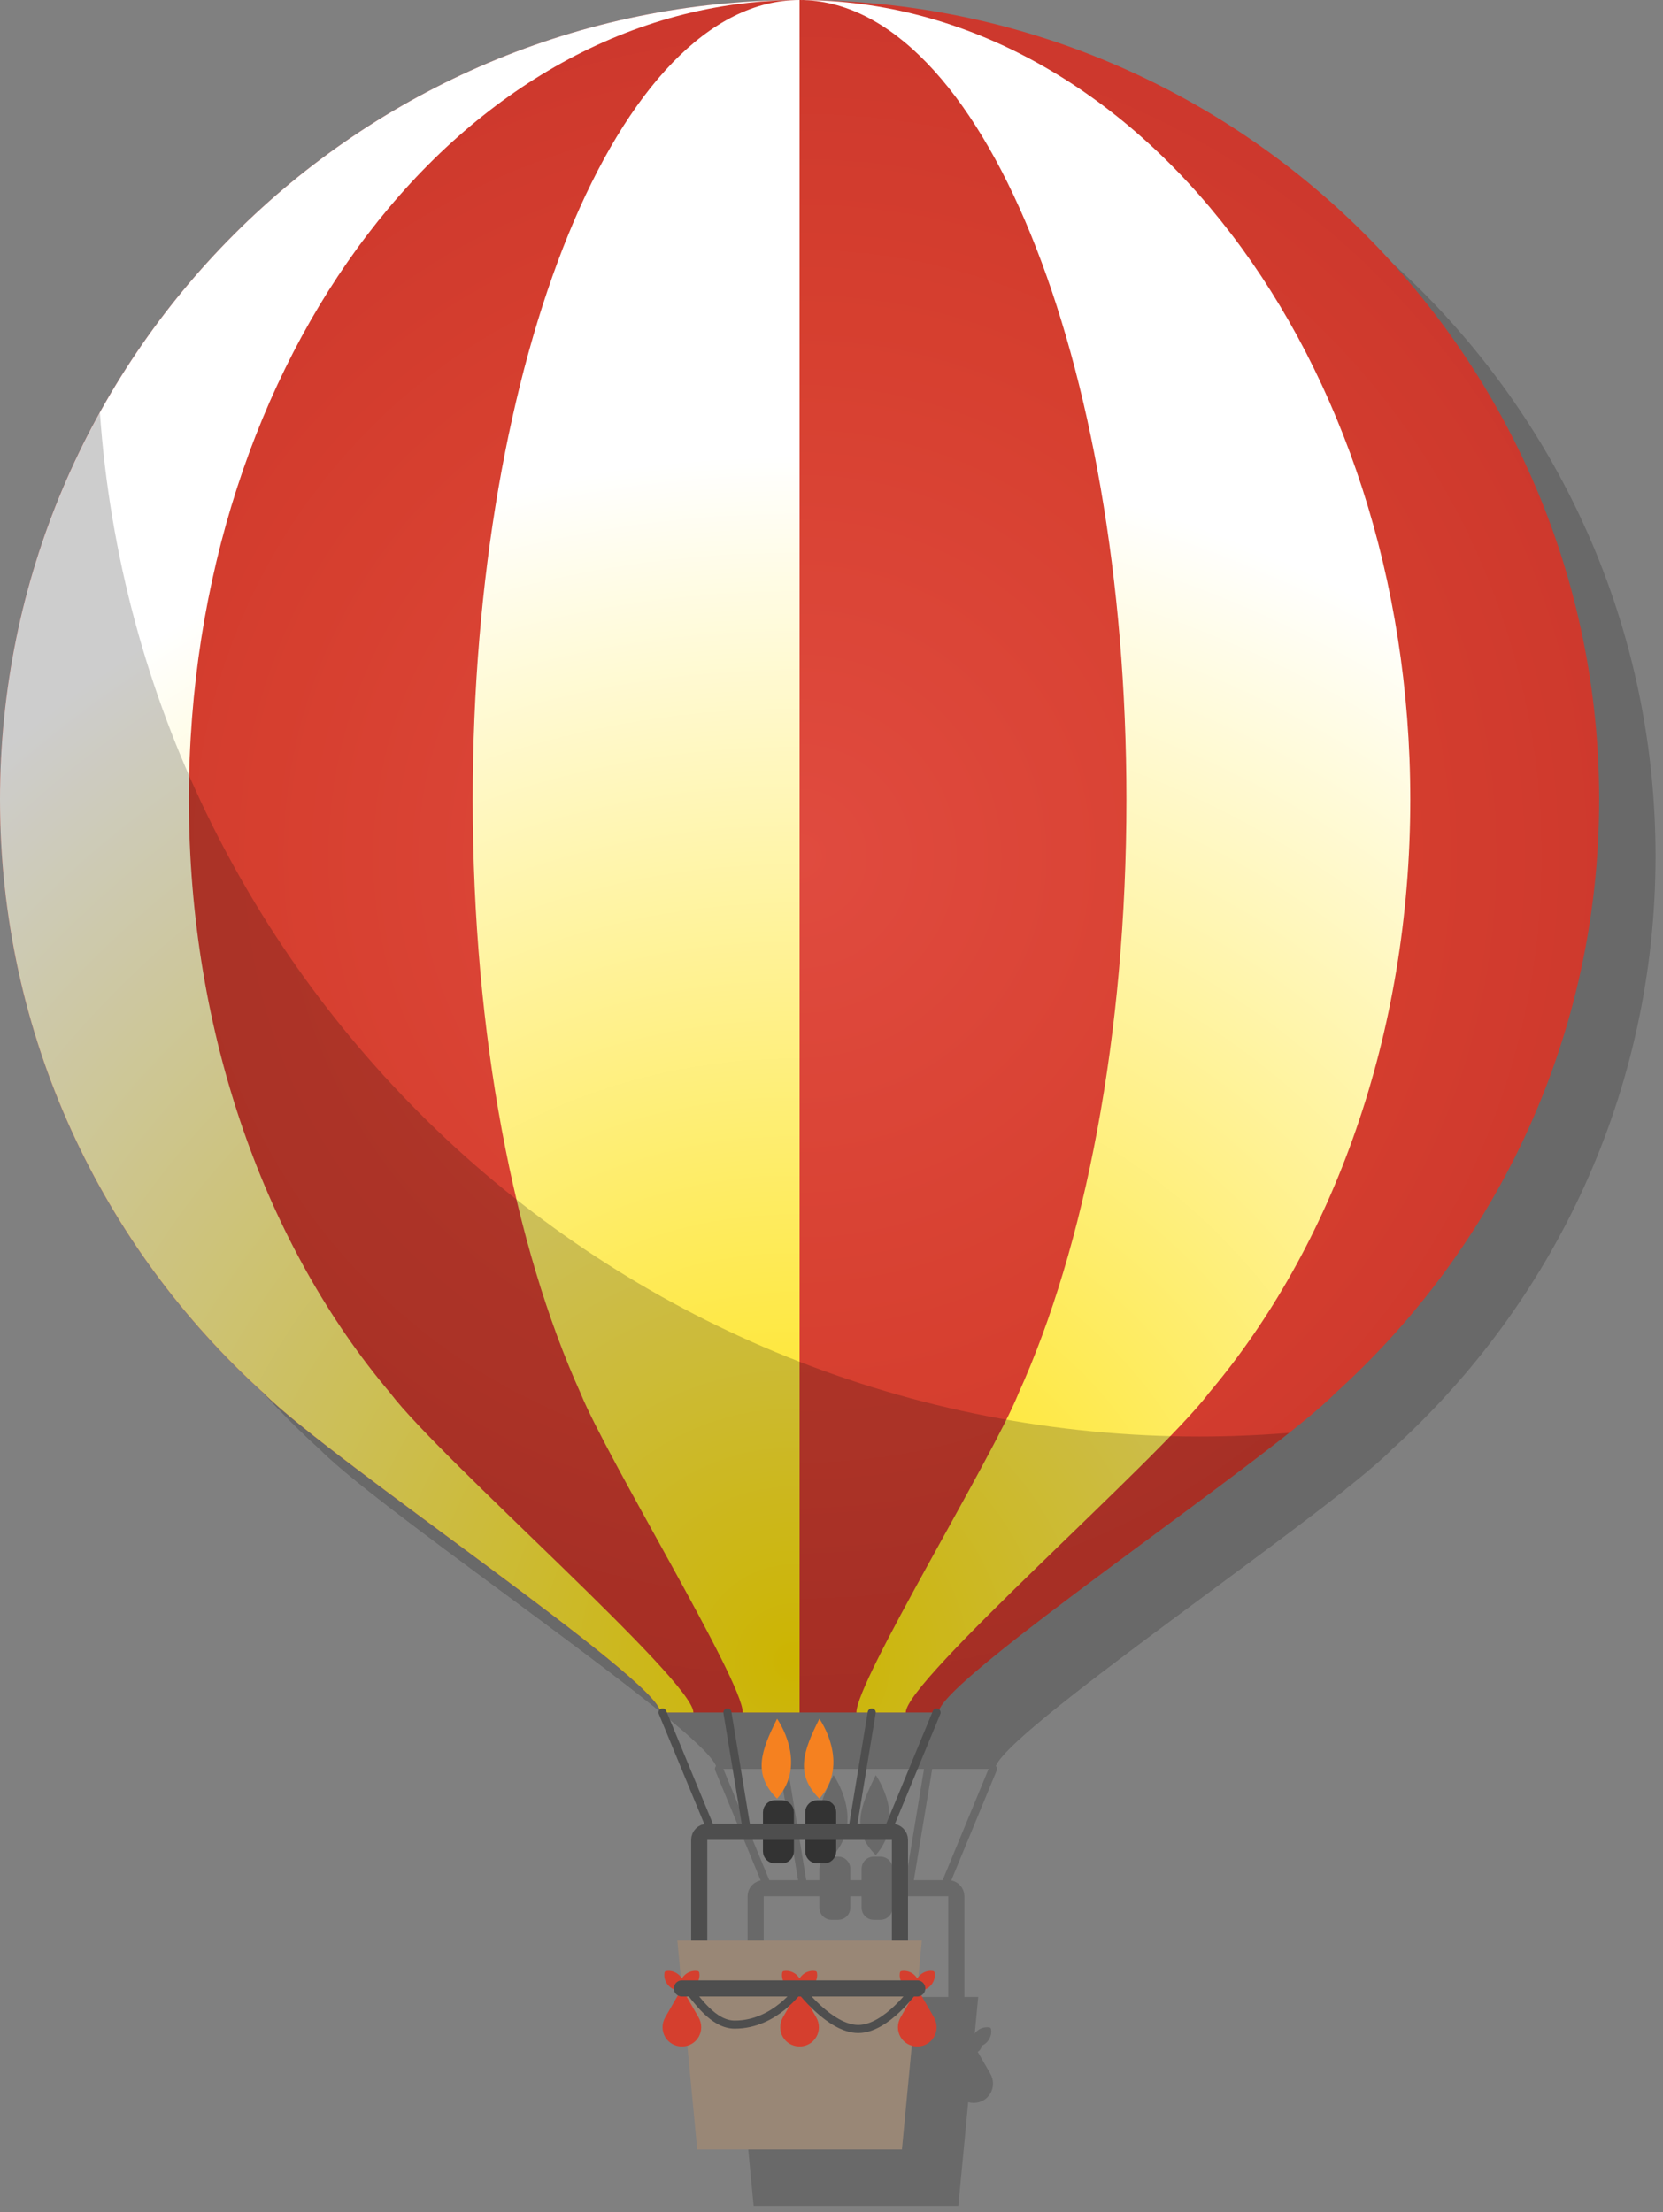 <?xml version="1.0" encoding="utf-8"?>
<!-- Generator: Adobe Illustrator 16.0.0, SVG Export Plug-In . SVG Version: 6.00 Build 0)  -->
<!DOCTYPE svg PUBLIC "-//W3C//DTD SVG 1.1//EN" "http://www.w3.org/Graphics/SVG/1.1/DTD/svg11.dtd">
<svg version="1.1" id="Layer_1" xmlns="http://www.w3.org/2000/svg" xmlns:xlink="http://www.w3.org/1999/xlink" x="0px" y="0px"
	 width="206.408px" height="274.55px" viewBox="0 0 206.408 274.55" enable-background="new 0 0 206.408 274.55"
	 xml:space="preserve">
<rect x="0" y="0" width="206.408" height="274.55" fill="#808080" stroke="none"/>
<g>
	<g opacity="0.18">
		<path stroke="#000000" stroke-linecap="round" stroke-linejoin="round" stroke-miterlimit="10" d="M105.041,236.761
			c0,0.554-0.448,1-1,1h-0.843c-0.552,0-1-0.446-1-1v-4.844c0-0.553,0.448-1,1-1h0.843c0.552,0,1,0.447,1,1V236.761z"/>
		<path stroke="#000000" stroke-linecap="round" stroke-linejoin="round" stroke-miterlimit="10" d="M107.441,236.761
			c0,0.554,0.447,1,1,1h0.844c0.552,0,1-0.446,1-1v-4.844c0-0.553-0.448-1-1-1h-0.844c-0.553,0-1,0.447-1,1V236.761z"/>
		<path fill="none" stroke="#000000" stroke-width="2" stroke-linecap="round" stroke-miterlimit="10" d="M93.786,247.84v-12.5
			c0-0.553,0.448-1,1-1h22.912c0.552,0,1,0.447,1,1v12.5"/>
		<path d="M7,106.241C7,51.432,51.432,7,106.241,7s99.241,44.433,99.241,99.241c0,29.256-12.664,55.548-32.804,73.712h0.013
			c-8.231,8.246-49.191,35.631-49.191,39.574c-6.297,0-17.259,0-17.259,0s-10.961,0-17.259,0c0-3.943-40.959-31.328-49.191-39.574
			h0.012C19.664,161.79,7,135.497,7,106.241z"/>
		<path d="M7,106.241C7,51.432,51.432,7,106.241,7c-41.863,0-75.799,44.433-75.799,99.241c0,29.256,9.673,55.548,25.054,73.712
			h-0.009c6.287,8.246,37.572,35.631,37.572,39.574c-1.458,0-2.856,0-4.077,0c0-3.943-40.959-31.328-49.191-39.574h0.012
			C19.664,161.79,7,135.497,7,106.241z"/>
		<path d="M133.4,179.954c8.231-18.164,13.408-44.457,13.408-73.712C146.809,51.432,128.646,7,106.241,7
			c41.863,0,75.8,44.433,75.8,99.241c0,29.256-9.674,55.548-25.055,73.712h0.009c-6.286,8.246-37.571,35.631-37.571,39.574
			c-2.028,0-4.168,0-6.127,0c0-3.943,16.743-31.328,20.108-39.574L133.4,179.954L133.4,179.954z"/>
		<path d="M79.082,179.954c-8.231-18.164-13.408-44.457-13.408-73.712C65.674,51.432,83.836,7,106.241,7v212.528c0,0-3.16,0-7.055,0
			c0-3.943-16.744-31.328-20.109-39.574H79.082z"/>
		<polygon points="118.944,273.764 93.538,273.764 91.068,247.84 121.414,247.84 		"/>
		<path d="M7,106.241c0-17.428,4.507-33.798,12.397-48.032c4.998,71.013,64.181,127.071,136.464,127.071
			c3.754,0,7.47-0.158,11.146-0.455c-13.937,11.076-43.508,31.354-43.508,34.703c-6.297,0-17.259,0-17.259,0s-10.961,0-17.259,0
			c0-3.943-40.959-31.328-49.191-39.574h0.012C19.664,161.79,7,135.497,7,106.241z"/>
		<path d="M91.634,253.778c-0.651,1.131-1.286,2.225-2.054,3.559c-0.96,1.67,0.196,3.642,2.054,3.642s3.015-1.972,2.055-3.642
			C92.92,256.002,92.251,254.84,91.634,253.778z"/>
		<path d="M120.849,253.778c-0.652,1.131-1.286,2.225-2.055,3.559c-0.961,1.67,0.195,3.642,2.055,3.642
			c1.856,0,3.015-1.972,2.054-3.642C122.135,256.002,121.466,254.84,120.849,253.778z"/>
		<path d="M106.241,253.778c-0.652,1.131-1.287,2.225-2.054,3.559c-0.96,1.67,0.195,3.642,2.054,3.642
			c1.856,0,3.015-1.972,2.054-3.642C107.527,256.002,106.858,254.84,106.241,253.778z"/>
		<path fill="none" stroke="#000000" stroke-linecap="round" stroke-linejoin="round" stroke-miterlimit="10" d="M92.32,253.778
			c1.167,1.32,3.167,4.488,5.875,4.488c5.042,0,8.046-4.488,8.046-4.488s3.745,5.029,7.286,5.029c3.543,0,7.043-5.029,7.043-5.029"
			/>
		
			<line fill="none" stroke="#000000" stroke-linecap="round" stroke-linejoin="round" stroke-miterlimit="10" x1="95.356" y1="234.34" x2="89.234" y2="219.528"/>
		
			<line fill="none" stroke="#000000" stroke-linecap="round" stroke-linejoin="round" stroke-miterlimit="10" x1="117.127" y1="234.34" x2="123.248" y2="219.528"/>
		
			<line fill="none" stroke="#000000" stroke-linecap="round" stroke-linejoin="round" stroke-miterlimit="10" x1="99.729" y1="234.34" x2="97.285" y2="219.528"/>
		
			<line fill="none" stroke="#000000" stroke-linecap="round" stroke-linejoin="round" stroke-miterlimit="10" x1="112.753" y1="234.34" x2="115.197" y2="219.528"/>
		<path stroke="#000000" stroke-width="0.5" stroke-linejoin="round" stroke-miterlimit="10" d="M89.952,251.84
			c-0.08,0-0.155,0.013-0.232,0.023c-0.011,0.076-0.022,0.152-0.022,0.231c0,0.941,0.763,1.705,1.705,1.705
			c0.08,0,0.155-0.014,0.231-0.022c0.012-0.078,0.023-0.152,0.023-0.232C91.657,252.604,90.894,251.84,89.952,251.84z"/>
		<path stroke="#000000" stroke-width="0.5" stroke-linejoin="round" stroke-miterlimit="10" d="M93.315,251.84
			c0.08,0,0.154,0.013,0.231,0.023c0.012,0.076,0.023,0.152,0.023,0.231c0,0.941-0.763,1.705-1.705,1.705
			c-0.08,0-0.155-0.014-0.232-0.022c-0.011-0.078-0.022-0.152-0.022-0.232C91.61,252.604,92.374,251.84,93.315,251.84z"/>
		<path stroke="#000000" stroke-width="0.5" stroke-linejoin="round" stroke-miterlimit="10" d="M104.56,251.84
			c-0.08,0-0.155,0.013-0.232,0.023c-0.011,0.076-0.023,0.152-0.023,0.231c0,0.941,0.764,1.705,1.705,1.705
			c0.08,0,0.155-0.014,0.232-0.022c0.011-0.078,0.023-0.152,0.023-0.232C106.265,252.604,105.501,251.84,104.56,251.84z"/>
		<path stroke="#000000" stroke-width="0.5" stroke-linejoin="round" stroke-miterlimit="10" d="M107.923,251.84
			c0.079,0,0.155,0.013,0.231,0.023c0.012,0.076,0.022,0.152,0.022,0.231c0,0.941-0.763,1.705-1.704,1.705
			c-0.079,0-0.155-0.014-0.231-0.022c-0.011-0.078-0.023-0.152-0.023-0.232C106.218,252.604,106.98,251.84,107.923,251.84z"/>
		<path stroke="#000000" stroke-width="0.5" stroke-linejoin="round" stroke-miterlimit="10" d="M119.167,251.84
			c-0.079,0-0.155,0.013-0.23,0.023c-0.013,0.076-0.023,0.152-0.023,0.231c0,0.941,0.763,1.705,1.705,1.705
			c0.079,0,0.154-0.014,0.231-0.022c0.011-0.078,0.022-0.152,0.022-0.232C120.872,252.604,120.109,251.84,119.167,251.84z"/>
		<path stroke="#000000" stroke-width="0.5" stroke-linejoin="round" stroke-miterlimit="10" d="M122.53,251.84
			c0.079,0,0.155,0.013,0.23,0.023c0.013,0.076,0.023,0.152,0.023,0.231c0,0.941-0.763,1.705-1.705,1.705
			c-0.079,0-0.154-0.014-0.231-0.022c-0.011-0.078-0.022-0.152-0.022-0.232C120.825,252.604,121.588,251.84,122.53,251.84z"/>
		
			<line fill="none" stroke="#000000" stroke-width="2" stroke-linecap="round" stroke-miterlimit="10" x1="91.634" y1="253.778" x2="120.849" y2="253.778"/>
		<path d="M103.449,230.227c-3.053-3.056-2-5.918,0-9.918C103.449,220.309,107.366,225.809,103.449,230.227z"/>
		<path d="M108.699,230.227c-3.053-3.056-2-5.918,0-9.918C108.699,220.309,112.616,225.809,108.699,230.227z"/>
	</g>
	<g>
		<g>
			<path fill="#333333" stroke="#333333" stroke-linecap="round" stroke-linejoin="round" stroke-miterlimit="10" d="
				M98.041,229.761c0,0.554-0.448,1-1,1h-0.843c-0.552,0-1-0.446-1-1v-4.844c0-0.553,0.448-1,1-1h0.843c0.552,0,1,0.447,1,1V229.761
				z"/>
			<path fill="#333333" stroke="#333333" stroke-linecap="round" stroke-linejoin="round" stroke-miterlimit="10" d="
				M100.441,229.761c0,0.554,0.447,1,1,1h0.844c0.552,0,1-0.446,1-1v-4.844c0-0.553-0.448-1-1-1h-0.844c-0.553,0-1,0.447-1,1
				V229.761z"/>
			<path fill="none" stroke="#4E4E4E" stroke-width="2" stroke-linecap="round" stroke-miterlimit="10" d="M86.786,240.84v-12.5
				c0-0.553,0.448-1,1-1h22.912c0.552,0,1,0.447,1,1v12.5"/>
			
				<radialGradient id="SVGID_1_" cx="516.444" cy="524.002" r="102.812" gradientTransform="matrix(-1 0 0 -1 615.685 630.265)" gradientUnits="userSpaceOnUse">
				<stop  offset="0" style="stop-color:#E04B3F"/>
				<stop  offset="0.65" style="stop-color:#D63F2F"/>
				<stop  offset="0.978" style="stop-color:#CE392D"/>
				<stop  offset="1" style="stop-color:#CD382D"/>
			</radialGradient>
			<path fill="url(#SVGID_1_)" d="M0,99.241C0,44.432,44.432,0,99.241,0s99.241,44.433,99.241,99.241
				c0,29.256-12.664,55.548-32.804,73.712h0.013c-8.231,8.246-49.191,35.631-49.191,39.574c-6.297,0-17.259,0-17.259,0
				s-10.961,0-17.259,0c0-3.943-40.959-31.328-49.191-39.574h0.012C12.664,154.79,0,128.497,0,99.241z"/>
			<g>
				
					<radialGradient id="SVGID_2_" cx="-1849.051" cy="424.041" r="149.691" gradientTransform="matrix(1 0 0 -1 1947.5 630.265)" gradientUnits="userSpaceOnUse">
					<stop  offset="0" style="stop-color:#FEE000"/>
					<stop  offset="1" style="stop-color:#FFFFFF"/>
				</radialGradient>
				<path fill="url(#SVGID_2_)" d="M0,99.241C0,44.432,44.432,0,99.241,0C57.378,0,23.442,44.432,23.442,99.241
					c0,29.256,9.673,55.548,25.054,73.712h-0.009c6.287,8.246,37.572,35.631,37.572,39.574c-1.458,0-2.856,0-4.077,0
					c0-3.943-40.959-31.328-49.191-39.574h0.012C12.664,154.79,0,128.497,0,99.241z"/>
				
					<radialGradient id="SVGID_3_" cx="-1849.051" cy="424.041" r="149.669" gradientTransform="matrix(1 0 0 -1 1947.5 630.265)" gradientUnits="userSpaceOnUse">
					<stop  offset="0" style="stop-color:#FEE000"/>
					<stop  offset="1" style="stop-color:#FFFFFF"/>
				</radialGradient>
				<path fill="url(#SVGID_3_)" d="M126.4,172.954c8.231-18.164,13.408-44.457,13.408-73.712C139.809,44.432,121.646,0,99.241,0
					c41.863,0,75.8,44.433,75.8,99.241c0,29.256-9.674,55.548-25.055,73.712h0.009c-6.286,8.246-37.571,35.631-37.571,39.574
					c-2.028,0-4.168,0-6.127,0c0-3.943,16.743-31.328,20.108-39.574L126.4,172.954L126.4,172.954z"/>
				
					<radialGradient id="SVGID_4_" cx="-1849.051" cy="424.041" r="149.691" gradientTransform="matrix(1 0 0 -1 1947.5 630.265)" gradientUnits="userSpaceOnUse">
					<stop  offset="0" style="stop-color:#FEE000"/>
					<stop  offset="1" style="stop-color:#FFFFFF"/>
				</radialGradient>
				<path fill="url(#SVGID_4_)" d="M72.082,172.954c-8.231-18.164-13.408-44.457-13.408-73.712C58.674,44.432,76.836,0,99.241,0
					v212.528c0,0-3.16,0-7.055,0c0-3.943-16.744-31.328-20.109-39.574H72.082z"/>
			</g>
			<polygon fill="#998776" points="111.944,266.764 86.538,266.764 84.068,240.84 114.414,240.84 			"/>
			<g opacity="0.2">
				<path fill="#070707" d="M0,99.241c0-17.428,4.507-33.798,12.397-48.032c4.998,71.013,64.181,127.071,136.464,127.071
					c3.754,0,7.47-0.158,11.146-0.455c-13.937,11.076-43.508,31.354-43.508,34.703c-6.297,0-17.259,0-17.259,0s-10.961,0-17.259,0
					c0-3.943-40.959-31.328-49.191-39.574h0.012C12.664,154.79,0,128.497,0,99.241z"/>
			</g>
			<g>
				<path fill="#D53F2E" d="M84.634,246.778c-0.651,1.131-1.286,2.225-2.054,3.559c-0.96,1.67,0.196,3.642,2.054,3.642
					s3.015-1.972,2.055-3.642C85.92,249.002,85.251,247.84,84.634,246.778z"/>
			</g>
			<g>
				<path fill="#D53F2E" d="M113.849,246.778c-0.652,1.131-1.286,2.225-2.055,3.559c-0.961,1.67,0.195,3.642,2.055,3.642
					c1.856,0,3.015-1.972,2.054-3.642C115.135,249.002,114.466,247.84,113.849,246.778z"/>
			</g>
			<g>
				<path fill="#D53F2E" d="M99.241,246.778c-0.652,1.131-1.287,2.225-2.054,3.559c-0.96,1.67,0.195,3.642,2.054,3.642
					c1.856,0,3.015-1.972,2.054-3.642C100.527,249.002,99.858,247.84,99.241,246.778z"/>
			</g>
			<path fill="none" stroke="#4E4E4E" stroke-linecap="round" stroke-linejoin="round" stroke-miterlimit="10" d="M85.32,246.778
				c1.167,1.32,3.167,4.488,5.875,4.488c5.042,0,8.046-4.488,8.046-4.488s3.745,5.029,7.286,5.029c3.543,0,7.043-5.029,7.043-5.029"
				/>
			
				<line fill="none" stroke="#4E4E4E" stroke-linecap="round" stroke-linejoin="round" stroke-miterlimit="10" x1="88.356" y1="227.34" x2="82.234" y2="212.528"/>
			
				<line fill="none" stroke="#4E4E4E" stroke-linecap="round" stroke-linejoin="round" stroke-miterlimit="10" x1="110.127" y1="227.34" x2="116.248" y2="212.528"/>
			
				<line fill="none" stroke="#4E4E4E" stroke-linecap="round" stroke-linejoin="round" stroke-miterlimit="10" x1="92.729" y1="227.34" x2="90.285" y2="212.528"/>
			
				<line fill="none" stroke="#4E4E4E" stroke-linecap="round" stroke-linejoin="round" stroke-miterlimit="10" x1="105.753" y1="227.34" x2="108.197" y2="212.528"/>
			<g>
				<g>
					<path fill="#D53F2E" stroke="#D53F2E" stroke-width="0.5" stroke-linejoin="round" stroke-miterlimit="10" d="M82.952,244.84
						c-0.08,0-0.155,0.013-0.232,0.023c-0.011,0.076-0.022,0.152-0.022,0.231c0,0.941,0.763,1.705,1.705,1.705
						c0.08,0,0.155-0.014,0.231-0.022c0.012-0.078,0.023-0.152,0.023-0.232C84.657,245.604,83.894,244.84,82.952,244.84z"/>
				</g>
				<g>
					<path fill="#D53F2E" stroke="#D53F2E" stroke-width="0.5" stroke-linejoin="round" stroke-miterlimit="10" d="M86.315,244.84
						c0.08,0,0.154,0.013,0.231,0.023c0.012,0.076,0.023,0.152,0.023,0.231c0,0.941-0.763,1.705-1.705,1.705
						c-0.08,0-0.155-0.014-0.232-0.022c-0.011-0.078-0.022-0.152-0.022-0.232C84.61,245.604,85.374,244.84,86.315,244.84z"/>
				</g>
			</g>
			<g>
				<g>
					<path fill="#D53F2E" stroke="#D53F2E" stroke-width="0.5" stroke-linejoin="round" stroke-miterlimit="10" d="M97.56,244.84
						c-0.08,0-0.155,0.013-0.232,0.023c-0.011,0.076-0.023,0.152-0.023,0.231c0,0.941,0.764,1.705,1.705,1.705
						c0.08,0,0.155-0.014,0.232-0.022c0.011-0.078,0.023-0.152,0.023-0.232C99.265,245.604,98.501,244.84,97.56,244.84z"/>
				</g>
				<g>
					<path fill="#D53F2E" stroke="#D53F2E" stroke-width="0.5" stroke-linejoin="round" stroke-miterlimit="10" d="M100.923,244.84
						c0.079,0,0.155,0.013,0.231,0.023c0.012,0.076,0.022,0.152,0.022,0.231c0,0.941-0.763,1.705-1.704,1.705
						c-0.079,0-0.155-0.014-0.231-0.022c-0.011-0.078-0.023-0.152-0.023-0.232C99.218,245.604,99.98,244.84,100.923,244.84z"/>
				</g>
			</g>
			<g>
				<g>
					<path fill="#D53F2E" stroke="#D53F2E" stroke-width="0.5" stroke-linejoin="round" stroke-miterlimit="10" d="M112.167,244.84
						c-0.079,0-0.155,0.013-0.23,0.023c-0.013,0.076-0.023,0.152-0.023,0.231c0,0.941,0.763,1.705,1.705,1.705
						c0.079,0,0.154-0.014,0.231-0.022c0.011-0.078,0.022-0.152,0.022-0.232C113.872,245.604,113.109,244.84,112.167,244.84z"/>
				</g>
				<g>
					<path fill="#D53F2E" stroke="#D53F2E" stroke-width="0.5" stroke-linejoin="round" stroke-miterlimit="10" d="M115.53,244.84
						c0.079,0,0.155,0.013,0.23,0.023c0.013,0.076,0.023,0.152,0.023,0.231c0,0.941-0.763,1.705-1.705,1.705
						c-0.079,0-0.154-0.014-0.231-0.022c-0.011-0.078-0.022-0.152-0.022-0.232C113.825,245.604,114.588,244.84,115.53,244.84z"/>
				</g>
			</g>
			
				<line fill="none" stroke="#4E4E4E" stroke-width="2" stroke-linecap="round" stroke-miterlimit="10" x1="84.634" y1="246.778" x2="113.849" y2="246.778"/>
			<path fill="#F58120" d="M96.449,223.227c-3.053-3.056-2-5.918,0-9.918C96.449,213.309,100.366,218.809,96.449,223.227z"/>
			<path fill="#F58120" d="M101.699,223.227c-3.053-3.056-2-5.918,0-9.918C101.699,213.309,105.616,218.809,101.699,223.227z"/>
		</g>
	</g>
</g>
</svg>
